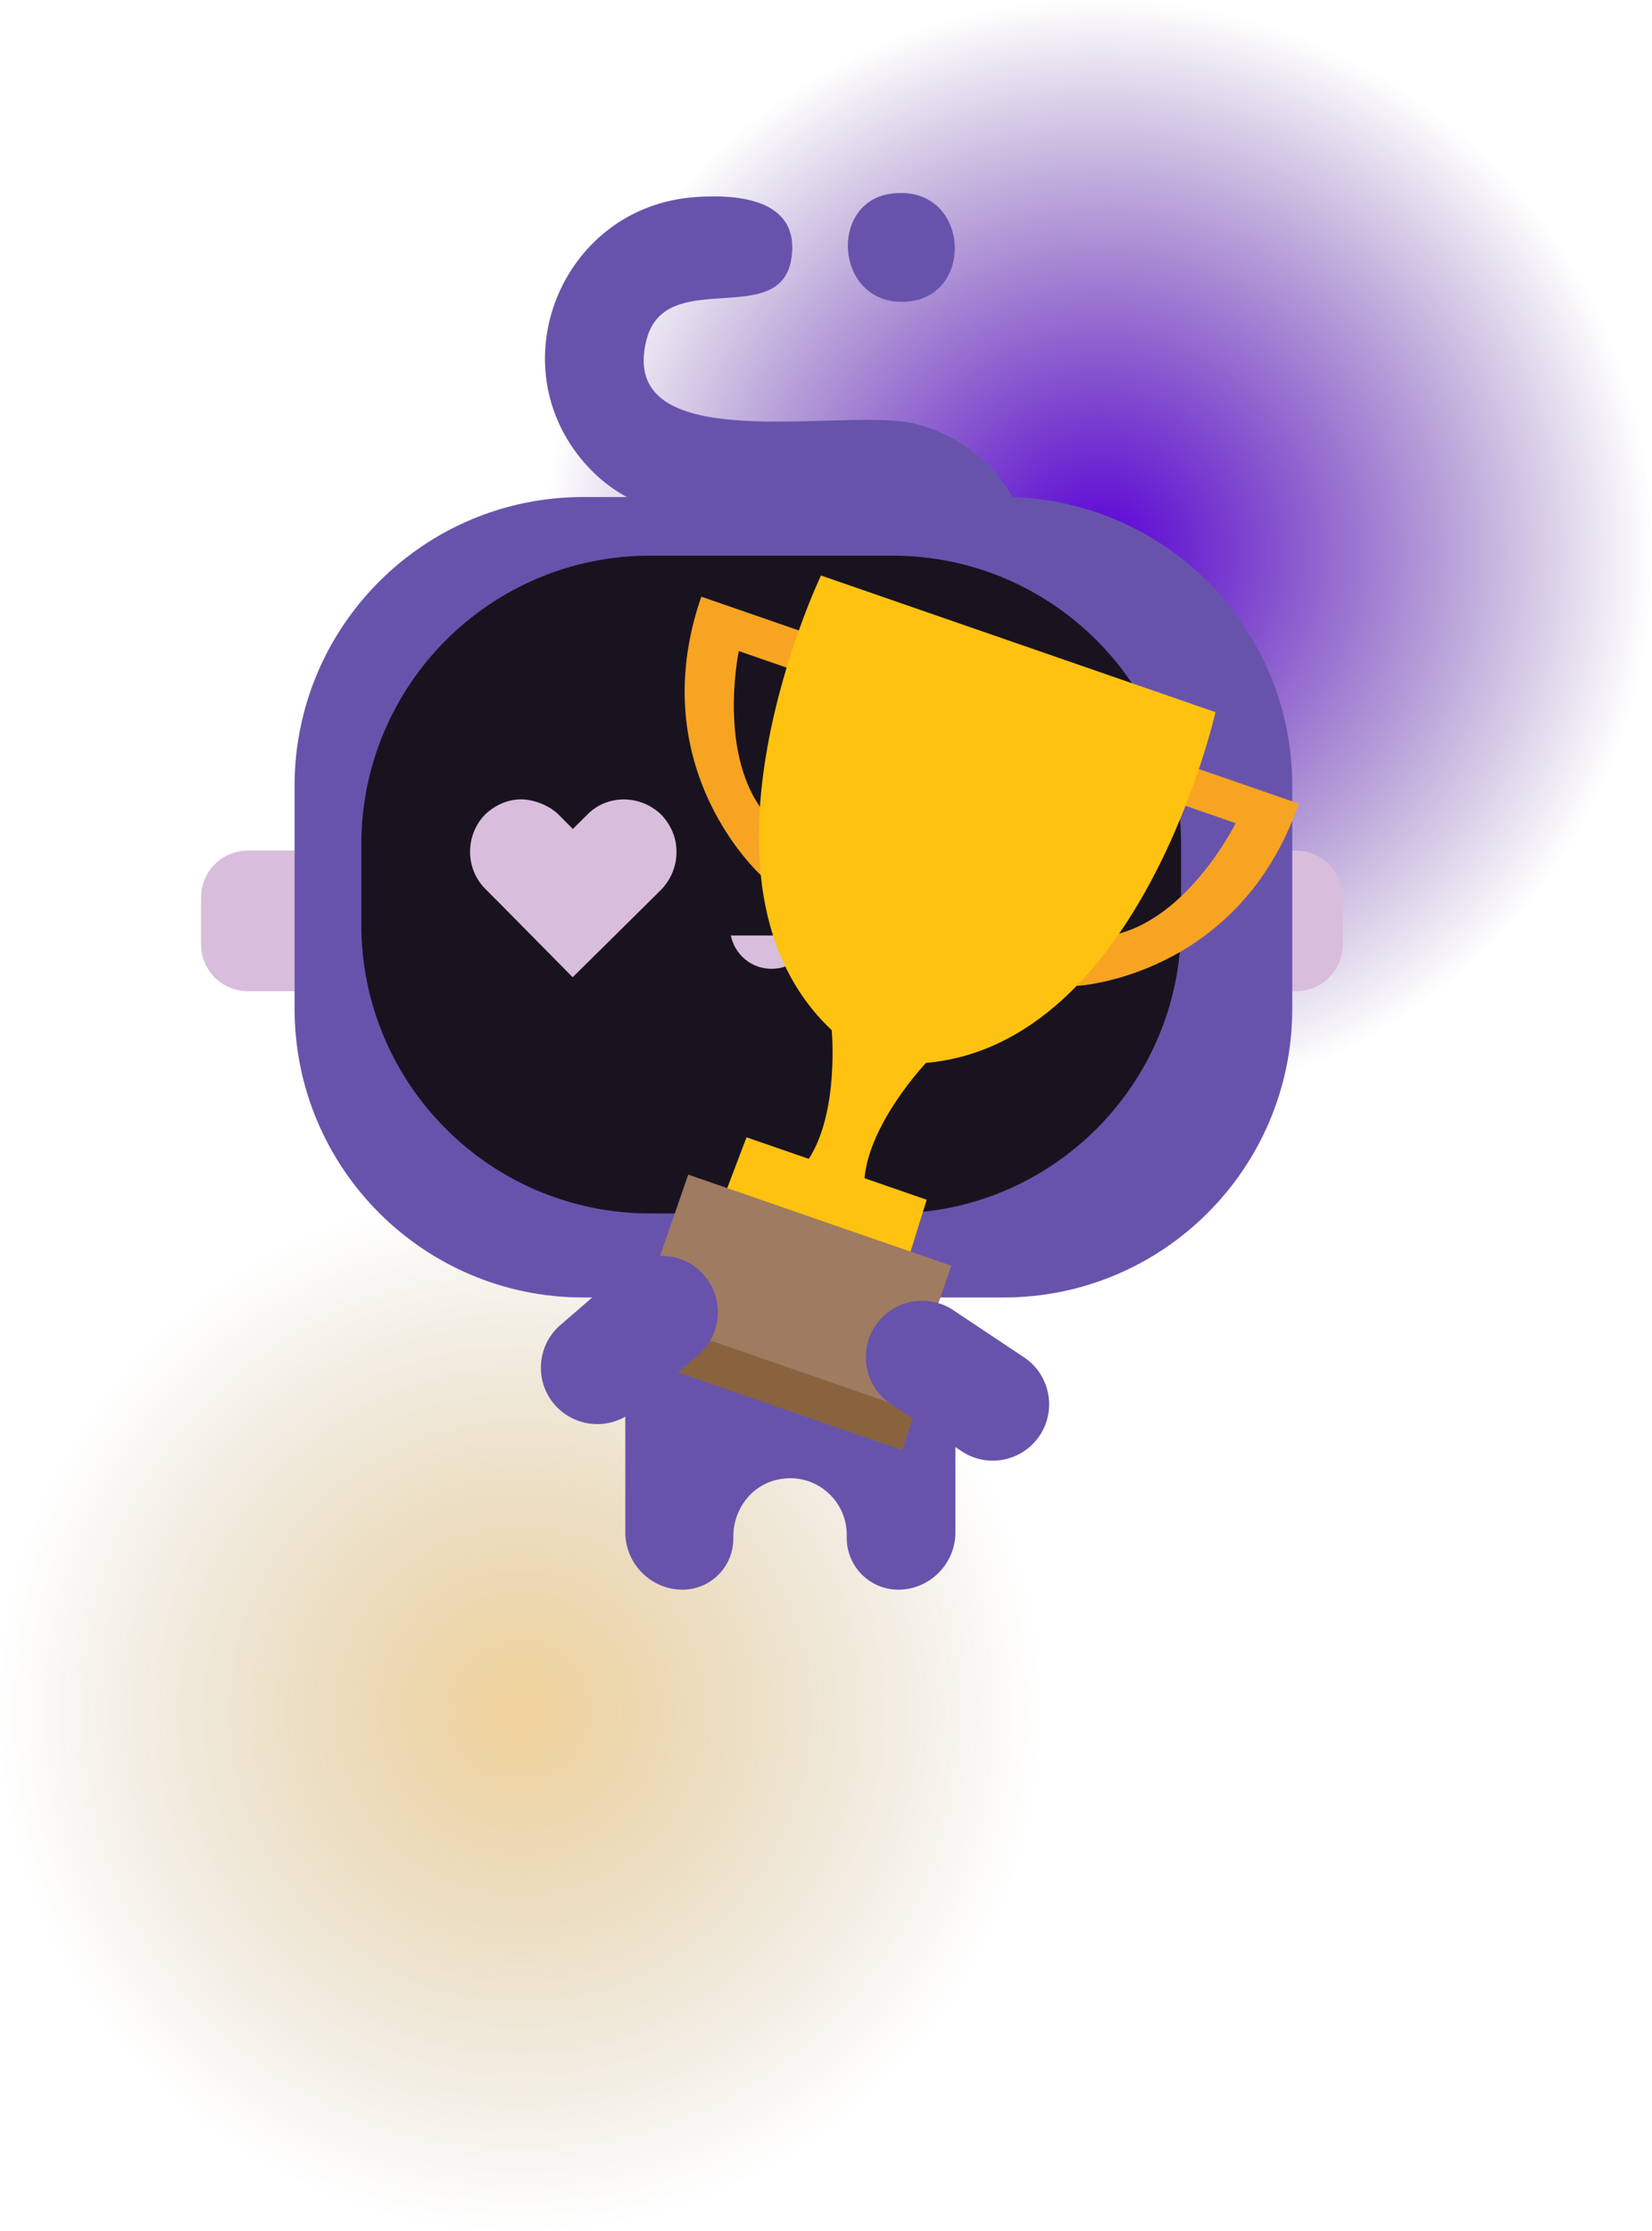 <svg width="351" height="474" viewBox="0 0 351 474" fill="none" xmlns="http://www.w3.org/2000/svg">
<circle cx="233.5" cy="117.5" r="117.5" fill="url(#paint0_radial_16007_33565)"/>
<circle opacity="0.4" cx="110.5" cy="363.5" r="110.5" fill="url(#paint1_radial_16007_33565)"/>
<path d="M275.328 180.708H52.672C47.173 180.708 42.716 185.168 42.716 190.67V200.631C42.716 206.132 47.173 210.592 52.672 210.592H275.328C280.827 210.592 285.284 206.132 285.284 200.631V190.67C285.284 185.168 280.827 180.708 275.328 180.708Z" fill="#D9BDDC"/>
<g filter="url(#filter0_d_16007_33565)">
<path d="M209.238 101.596H119.916C86.046 101.596 58.589 129.066 58.589 162.952V210.304C58.589 244.19 86.046 271.659 119.916 271.659H209.238C243.108 271.659 270.566 244.19 270.566 210.304V162.952C270.566 129.066 243.108 101.596 209.238 101.596Z" fill="#6853AC"/>
</g>
<path d="M146.468 41.973C155.847 41.106 170.277 41.828 168.113 55.11C165.66 69.98 141.417 56.554 137.377 72.145C130.739 97.987 179.801 86.293 194.52 90.047C230.306 99.43 226.554 152.99 191.201 157.033C182.687 158.043 148.921 158.332 140.984 157.033C129.873 155.3 129.729 137.687 141.417 135.955C154.981 133.934 177.204 138.698 189.902 135.522C199.137 133.212 201.879 119.93 194.664 113.723C181.965 102.606 144.447 121.518 124.245 98.42C105.919 77.487 119.195 44.716 146.612 41.973H146.468Z" fill="#6853AC"/>
<path d="M189.613 41.106C205.919 39.23 207.362 62.761 192.932 64.061C177.492 65.504 175.616 42.694 189.613 41.106Z" fill="#6853AC"/>
<path d="M189.613 118.054H138.098C104.228 118.054 76.77 145.524 76.77 179.409V196.445C76.77 230.33 104.228 257.8 138.098 257.8H189.613C223.484 257.8 250.941 230.33 250.941 196.445V179.409C250.941 145.524 223.484 118.054 189.613 118.054Z" fill="#191320"/>
<g filter="url(#filter1_d_16007_33565)">
<path d="M186.872 271.948H140.984C134.346 271.948 128.863 277.434 128.863 284.075V321.61C128.863 328.251 134.346 333.737 140.984 333.737C147.045 333.737 151.807 328.828 151.807 322.909V322.476C151.807 316.413 155.991 311.071 162.052 310.205C169.411 309.05 175.905 314.825 175.905 322.043V322.765C175.905 328.828 180.811 333.737 186.872 333.737C193.509 333.737 198.993 328.251 198.993 321.61V284.075C198.993 277.434 193.509 271.948 186.872 271.948Z" fill="#6853AC"/>
</g>
<path d="M155.27 198.754C156.136 202.796 159.599 205.828 163.928 205.828C168.257 205.828 171.72 202.796 172.586 198.754H155.27Z" fill="#D9BDDC"/>
<path d="M149.021 126.773L188.675 140.502L185.948 148.356L156.972 138.323C156.972 138.323 151.792 162.865 164.418 174.876C177.059 186.887 162.008 186.267 162.008 186.267C162.008 186.267 136.265 163.601 149.007 126.759L149.021 126.773Z" fill="#F7A422"/>
<path d="M275.948 170.733L236.294 157.003L233.567 164.857L262.542 174.89C262.542 174.89 251.446 197.383 234.086 199.014C216.727 200.645 228.949 209.452 228.949 209.452C228.949 209.452 263.192 207.56 275.948 170.733Z" fill="#F7A422"/>
<path d="M258.242 151.301L216.569 136.864L216.107 136.706L174.433 122.269C174.433 122.269 143.307 187.422 176.713 218.864C176.713 218.864 178.343 236.232 171.835 246.207L158.618 241.631L153.48 255.129L172.802 261.828L173.264 261.987L192.6 268.685L196.9 254.898L183.683 250.322C184.736 238.469 196.742 225.823 196.742 225.823C242.427 221.781 258.242 151.33 258.242 151.33V151.301Z" fill="#FFC210"/>
<path d="M202.134 268.921L146.228 249.553L135.367 280.93L191.274 300.298L202.134 268.921Z" fill="#9F7B61"/>
<path d="M194.466 299.885L133.106 278.627L130.273 286.812L191.633 308.07L194.466 299.885Z" fill="#89633E"/>
<g filter="url(#filter2_d_16007_33565)">
<path d="M216.901 300.995C213.235 306.495 205.789 307.982 200.292 304.315L185.284 294.31C179.787 290.644 178.3 283.194 181.966 277.694C185.631 272.193 193.077 270.707 198.574 274.373L213.582 284.378C219.08 288.045 220.566 295.494 216.901 300.995Z" fill="#6853AC"/>
</g>
<g filter="url(#filter3_d_16007_33565)">
<path d="M113.827 294.411C109.512 289.402 110.061 281.837 115.068 277.506L128.719 265.711C133.726 261.395 141.287 261.943 145.616 266.953C149.931 271.962 149.382 279.527 144.375 283.858L130.724 295.653C125.717 299.97 118.156 299.421 113.827 294.411Z" fill="#6853AC"/>
</g>
<path d="M143.726 180.608C143.856 183.639 142.701 186.729 140.493 188.995L137.449 192.027L121.677 207.618L106.092 191.839L103.062 188.793C98.82 184.505 98.805 177.417 103.076 173.043C105.154 171.065 107.708 169.953 110.306 169.838C112.903 169.722 116.424 170.863 118.69 173.072L121.72 176.118L124.765 173.086C129.05 168.697 136.136 168.827 140.508 173.1C142.485 175.179 143.596 177.735 143.711 180.333V180.622L143.726 180.608Z" fill="#D9BDDC"/>
<defs>
<filter id="filter0_d_16007_33565" x="52.589" y="95.596" width="231.977" height="190.063" filterUnits="userSpaceOnUse" color-interpolation-filters="sRGB">
<feFlood flood-opacity="0" result="BackgroundImageFix"/>
<feColorMatrix in="SourceAlpha" type="matrix" values="0 0 0 0 0 0 0 0 0 0 0 0 0 0 0 0 0 0 127 0" result="hardAlpha"/>
<feOffset dx="4" dy="4"/>
<feGaussianBlur stdDeviation="5"/>
<feComposite in2="hardAlpha" operator="out"/>
<feColorMatrix type="matrix" values="0 0 0 0 0 0 0 0 0 0 0 0 0 0 0 0 0 0 0.25 0"/>
<feBlend mode="normal" in2="BackgroundImageFix" result="effect1_dropShadow_16007_33565"/>
<feBlend mode="normal" in="SourceGraphic" in2="effect1_dropShadow_16007_33565" result="shape"/>
</filter>
<filter id="filter1_d_16007_33565" x="122.863" y="265.948" width="90.13" height="81.789" filterUnits="userSpaceOnUse" color-interpolation-filters="sRGB">
<feFlood flood-opacity="0" result="BackgroundImageFix"/>
<feColorMatrix in="SourceAlpha" type="matrix" values="0 0 0 0 0 0 0 0 0 0 0 0 0 0 0 0 0 0 127 0" result="hardAlpha"/>
<feOffset dx="4" dy="4"/>
<feGaussianBlur stdDeviation="5"/>
<feComposite in2="hardAlpha" operator="out"/>
<feColorMatrix type="matrix" values="0 0 0 0 0 0 0 0 0 0 0 0 0 0 0 0 0 0 0.25 0"/>
<feBlend mode="normal" in2="BackgroundImageFix" result="effect1_dropShadow_16007_33565"/>
<feBlend mode="normal" in="SourceGraphic" in2="effect1_dropShadow_16007_33565" result="shape"/>
</filter>
<filter id="filter2_d_16007_33565" x="173.955" y="266.362" width="58.956" height="53.964" filterUnits="userSpaceOnUse" color-interpolation-filters="sRGB">
<feFlood flood-opacity="0" result="BackgroundImageFix"/>
<feColorMatrix in="SourceAlpha" type="matrix" values="0 0 0 0 0 0 0 0 0 0 0 0 0 0 0 0 0 0 127 0" result="hardAlpha"/>
<feOffset dx="4" dy="4"/>
<feGaussianBlur stdDeviation="5"/>
<feComposite in2="hardAlpha" operator="out"/>
<feColorMatrix type="matrix" values="0 0 0 0 0 0 0 0 0 0 0 0 0 0 0 0 0 0 0.25 0"/>
<feBlend mode="normal" in2="BackgroundImageFix" result="effect1_dropShadow_16007_33565"/>
<feBlend mode="normal" in="SourceGraphic" in2="effect1_dropShadow_16007_33565" result="shape"/>
</filter>
<filter id="filter3_d_16007_33565" x="104.919" y="256.803" width="57.604" height="55.759" filterUnits="userSpaceOnUse" color-interpolation-filters="sRGB">
<feFlood flood-opacity="0" result="BackgroundImageFix"/>
<feColorMatrix in="SourceAlpha" type="matrix" values="0 0 0 0 0 0 0 0 0 0 0 0 0 0 0 0 0 0 127 0" result="hardAlpha"/>
<feOffset dx="4" dy="4"/>
<feGaussianBlur stdDeviation="5"/>
<feComposite in2="hardAlpha" operator="out"/>
<feColorMatrix type="matrix" values="0 0 0 0 0 0 0 0 0 0 0 0 0 0 0 0 0 0 0.25 0"/>
<feBlend mode="normal" in2="BackgroundImageFix" result="effect1_dropShadow_16007_33565"/>
<feBlend mode="normal" in="SourceGraphic" in2="effect1_dropShadow_16007_33565" result="shape"/>
</filter>
<radialGradient id="paint0_radial_16007_33565" cx="0" cy="0" r="1" gradientUnits="userSpaceOnUse" gradientTransform="translate(233.5 117.5) rotate(90) scale(117.5)">
<stop stop-color="#5900D9"/>
<stop offset="1" stop-color="#2F0073" stop-opacity="0"/>
</radialGradient>
<radialGradient id="paint1_radial_16007_33565" cx="0" cy="0" r="1" gradientUnits="userSpaceOnUse" gradientTransform="translate(110.5 363.5) rotate(90) scale(110.5)">
<stop stop-color="#D98D00"/>
<stop offset="1" stop-color="#735100" stop-opacity="0"/>
</radialGradient>
</defs>
</svg>
